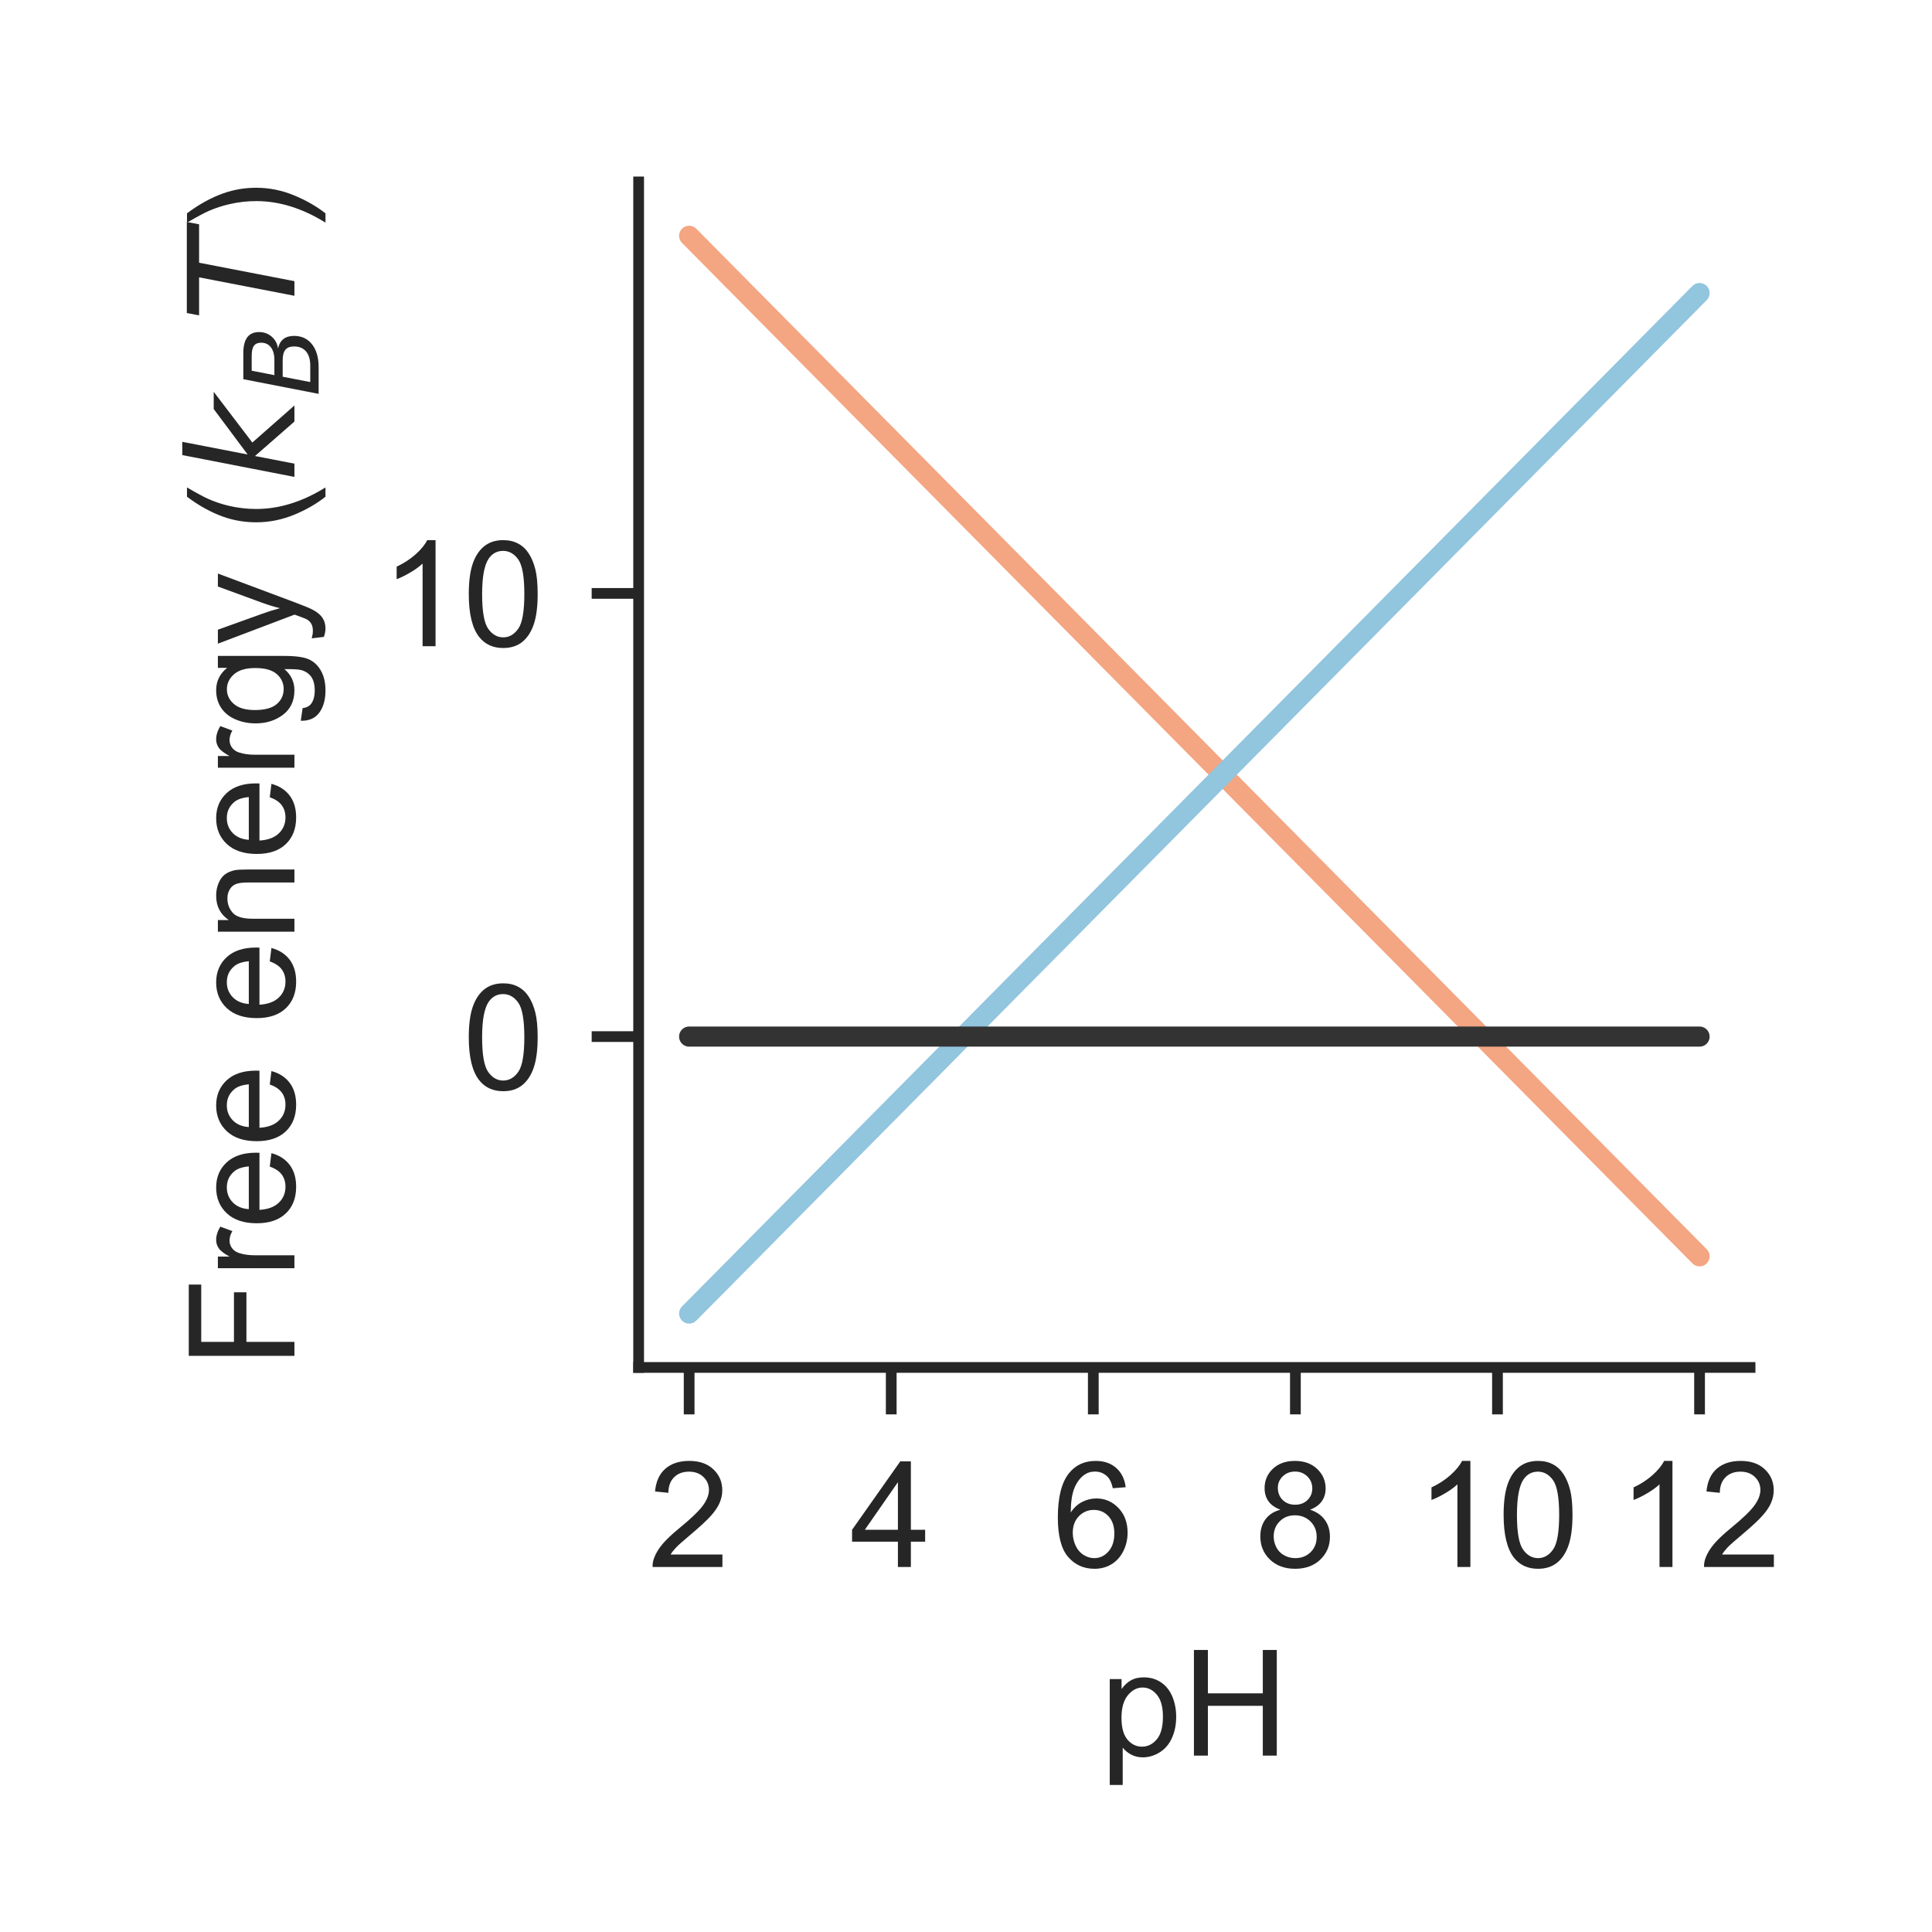 <?xml version="1.0" encoding="utf-8" standalone="no"?>
<!DOCTYPE svg PUBLIC "-//W3C//DTD SVG 1.1//EN"
  "http://www.w3.org/Graphics/SVG/1.1/DTD/svg11.dtd">
<!-- Created with matplotlib (http://matplotlib.org/) -->
<svg height="144pt" version="1.1" viewBox="0 0 144 144" width="144pt" xmlns="http://www.w3.org/2000/svg" xmlns:xlink="http://www.w3.org/1999/xlink">
 <defs>
  <style type="text/css">
*{stroke-linecap:butt;stroke-linejoin:round;}
  </style>
 </defs>
 <g id="figure_1">
  <g id="patch_1">
   <path d="M 0 144 
L 144 144 
L 144 0 
L 0 0 
z
" style="fill:#ffffff;"/>
  </g>
  <g id="axes_1">
   <g id="patch_2">
    <path d="M 47.6 101.92 
L 130.44 101.92 
L 130.44 13.56 
L 47.6 13.56 
z
" style="fill:#ffffff;"/>
   </g>
   <g id="matplotlib.axis_1">
    <g id="xtick_1">
     <g id="line2d_1">
      <defs>
       <path d="M 0 0 
L 0 3.5 
" id="m3ef9389ec2" style="stroke:#262626;stroke-width:0.8;"/>
      </defs>
      <g>
       <use style="fill:#262626;stroke:#262626;stroke-width:0.8;" x="51.365" xlink:href="#m3ef9389ec2" y="101.92"/>
      </g>
     </g>
     <g id="text_1">
      <!-- 2 -->
      <defs>
       <path d="M 50.344 8.453 
L 50.344 0 
L 3.031 0 
Q 2.938 3.172 4.047 6.109 
Q 5.859 10.938 9.828 15.625 
Q 13.812 20.312 21.344 26.469 
Q 33.016 36.031 37.109 41.625 
Q 41.219 47.219 41.219 52.203 
Q 41.219 57.422 37.469 61 
Q 33.734 64.594 27.734 64.594 
Q 21.391 64.594 17.578 60.781 
Q 13.766 56.984 13.719 50.25 
L 4.688 51.172 
Q 5.609 61.281 11.656 66.578 
Q 17.719 71.875 27.938 71.875 
Q 38.234 71.875 44.234 66.156 
Q 50.25 60.453 50.25 52 
Q 50.25 47.703 48.484 43.547 
Q 46.734 39.406 42.656 34.812 
Q 38.578 30.219 29.109 22.219 
Q 21.188 15.578 18.938 13.203 
Q 16.703 10.844 15.234 8.453 
z
" id="ArialMT-32"/>
      </defs>
      <g style="fill:#262626;" transform="translate(48.307 116.794)scale(0.11 -0.11)">
       <use xlink:href="#ArialMT-32"/>
      </g>
     </g>
    </g>
    <g id="xtick_2">
     <g id="line2d_2">
      <g>
       <use style="fill:#262626;stroke:#262626;stroke-width:0.8;" x="66.427" xlink:href="#m3ef9389ec2" y="101.92"/>
      </g>
     </g>
     <g id="text_2">
      <!-- 4 -->
      <defs>
       <path d="M 32.328 0 
L 32.328 17.141 
L 1.266 17.141 
L 1.266 25.203 
L 33.938 71.578 
L 41.109 71.578 
L 41.109 25.203 
L 50.781 25.203 
L 50.781 17.141 
L 41.109 17.141 
L 41.109 0 
z
M 32.328 25.203 
L 32.328 57.469 
L 9.906 25.203 
z
" id="ArialMT-34"/>
      </defs>
      <g style="fill:#262626;" transform="translate(63.369 116.794)scale(0.11 -0.11)">
       <use xlink:href="#ArialMT-34"/>
      </g>
     </g>
    </g>
    <g id="xtick_3">
     <g id="line2d_3">
      <g>
       <use style="fill:#262626;stroke:#262626;stroke-width:0.8;" x="81.489" xlink:href="#m3ef9389ec2" y="101.92"/>
      </g>
     </g>
     <g id="text_3">
      <!-- 6 -->
      <defs>
       <path d="M 49.75 54.047 
L 41.016 53.375 
Q 39.844 58.547 37.703 60.891 
Q 34.125 64.656 28.906 64.656 
Q 24.703 64.656 21.531 62.312 
Q 17.391 59.281 14.984 53.469 
Q 12.594 47.656 12.5 36.922 
Q 15.672 41.75 20.266 44.094 
Q 24.859 46.438 29.891 46.438 
Q 38.672 46.438 44.844 39.969 
Q 51.031 33.5 51.031 23.25 
Q 51.031 16.5 48.125 10.719 
Q 45.219 4.938 40.141 1.859 
Q 35.062 -1.219 28.609 -1.219 
Q 17.625 -1.219 10.688 6.859 
Q 3.766 14.938 3.766 33.5 
Q 3.766 54.25 11.422 63.672 
Q 18.109 71.875 29.438 71.875 
Q 37.891 71.875 43.281 67.141 
Q 48.688 62.406 49.75 54.047 
z
M 13.875 23.188 
Q 13.875 18.656 15.797 14.5 
Q 17.719 10.359 21.188 8.172 
Q 24.656 6 28.469 6 
Q 34.031 6 38.031 10.484 
Q 42.047 14.984 42.047 22.703 
Q 42.047 30.125 38.078 34.391 
Q 34.125 38.672 28.125 38.672 
Q 22.172 38.672 18.016 34.391 
Q 13.875 30.125 13.875 23.188 
z
" id="ArialMT-36"/>
      </defs>
      <g style="fill:#262626;" transform="translate(78.431 116.794)scale(0.11 -0.11)">
       <use xlink:href="#ArialMT-36"/>
      </g>
     </g>
    </g>
    <g id="xtick_4">
     <g id="line2d_4">
      <g>
       <use style="fill:#262626;stroke:#262626;stroke-width:0.8;" x="96.551" xlink:href="#m3ef9389ec2" y="101.92"/>
      </g>
     </g>
     <g id="text_4">
      <!-- 8 -->
      <defs>
       <path d="M 17.672 38.812 
Q 12.203 40.828 9.562 44.531 
Q 6.938 48.25 6.938 53.422 
Q 6.938 61.234 12.547 66.547 
Q 18.172 71.875 27.484 71.875 
Q 36.859 71.875 42.578 66.422 
Q 48.297 60.984 48.297 53.172 
Q 48.297 48.188 45.672 44.5 
Q 43.062 40.828 37.75 38.812 
Q 44.344 36.672 47.781 31.875 
Q 51.219 27.094 51.219 20.453 
Q 51.219 11.281 44.719 5.031 
Q 38.234 -1.219 27.641 -1.219 
Q 17.047 -1.219 10.547 5.047 
Q 4.047 11.328 4.047 20.703 
Q 4.047 27.688 7.594 32.391 
Q 11.141 37.109 17.672 38.812 
z
M 15.922 53.719 
Q 15.922 48.641 19.188 45.406 
Q 22.469 42.188 27.688 42.188 
Q 32.766 42.188 36.016 45.375 
Q 39.266 48.578 39.266 53.219 
Q 39.266 58.062 35.906 61.359 
Q 32.562 64.656 27.594 64.656 
Q 22.562 64.656 19.234 61.422 
Q 15.922 58.203 15.922 53.719 
z
M 13.094 20.656 
Q 13.094 16.891 14.875 13.375 
Q 16.656 9.859 20.172 7.922 
Q 23.688 6 27.734 6 
Q 34.031 6 38.125 10.047 
Q 42.234 14.109 42.234 20.359 
Q 42.234 26.703 38.016 30.859 
Q 33.797 35.016 27.438 35.016 
Q 21.234 35.016 17.156 30.906 
Q 13.094 26.812 13.094 20.656 
z
" id="ArialMT-38"/>
      </defs>
      <g style="fill:#262626;" transform="translate(93.492 116.794)scale(0.11 -0.11)">
       <use xlink:href="#ArialMT-38"/>
      </g>
     </g>
    </g>
    <g id="xtick_5">
     <g id="line2d_5">
      <g>
       <use style="fill:#262626;stroke:#262626;stroke-width:0.8;" x="111.613" xlink:href="#m3ef9389ec2" y="101.92"/>
      </g>
     </g>
     <g id="text_5">
      <!-- 10 -->
      <defs>
       <path d="M 37.25 0 
L 28.469 0 
L 28.469 56 
Q 25.297 52.984 20.141 49.953 
Q 14.984 46.922 10.891 45.406 
L 10.891 53.906 
Q 18.266 57.375 23.781 62.297 
Q 29.297 67.234 31.594 71.875 
L 37.25 71.875 
z
" id="ArialMT-31"/>
       <path d="M 4.156 35.297 
Q 4.156 48 6.766 55.734 
Q 9.375 63.484 14.516 67.672 
Q 19.672 71.875 27.484 71.875 
Q 33.25 71.875 37.594 69.547 
Q 41.938 67.234 44.766 62.859 
Q 47.609 58.5 49.219 52.219 
Q 50.828 45.953 50.828 35.297 
Q 50.828 22.703 48.234 14.969 
Q 45.656 7.234 40.5 3 
Q 35.359 -1.219 27.484 -1.219 
Q 17.141 -1.219 11.234 6.203 
Q 4.156 15.141 4.156 35.297 
z
M 13.188 35.297 
Q 13.188 17.672 17.312 11.828 
Q 21.438 6 27.484 6 
Q 33.547 6 37.672 11.859 
Q 41.797 17.719 41.797 35.297 
Q 41.797 52.984 37.672 58.781 
Q 33.547 64.594 27.391 64.594 
Q 21.344 64.594 17.719 59.469 
Q 13.188 52.938 13.188 35.297 
z
" id="ArialMT-30"/>
      </defs>
      <g style="fill:#262626;" transform="translate(105.496 116.794)scale(0.11 -0.11)">
       <use xlink:href="#ArialMT-31"/>
       <use x="55.615" xlink:href="#ArialMT-30"/>
      </g>
     </g>
    </g>
    <g id="xtick_6">
     <g id="line2d_6">
      <g>
       <use style="fill:#262626;stroke:#262626;stroke-width:0.8;" x="126.675" xlink:href="#m3ef9389ec2" y="101.92"/>
      </g>
     </g>
     <g id="text_6">
      <!-- 12 -->
      <g style="fill:#262626;" transform="translate(120.558 116.794)scale(0.11 -0.11)">
       <use xlink:href="#ArialMT-31"/>
       <use x="55.615" xlink:href="#ArialMT-32"/>
      </g>
     </g>
    </g>
    <g id="text_7">
     <!-- pH -->
     <defs>
      <path d="M 6.594 -19.875 
L 6.594 51.859 
L 14.594 51.859 
L 14.594 45.125 
Q 17.438 49.078 21 51.047 
Q 24.562 53.031 29.641 53.031 
Q 36.281 53.031 41.359 49.609 
Q 46.438 46.188 49.016 39.953 
Q 51.609 33.734 51.609 26.312 
Q 51.609 18.359 48.75 11.984 
Q 45.906 5.609 40.453 2.219 
Q 35.016 -1.172 29 -1.172 
Q 24.609 -1.172 21.109 0.688 
Q 17.625 2.547 15.375 5.375 
L 15.375 -19.875 
z
M 14.547 25.641 
Q 14.547 15.625 18.594 10.844 
Q 22.656 6.062 28.422 6.062 
Q 34.281 6.062 38.453 11.016 
Q 42.625 15.969 42.625 26.375 
Q 42.625 36.281 38.547 41.203 
Q 34.469 46.141 28.812 46.141 
Q 23.188 46.141 18.859 40.891 
Q 14.547 35.641 14.547 25.641 
z
" id="ArialMT-70"/>
      <path d="M 8.016 0 
L 8.016 71.578 
L 17.484 71.578 
L 17.484 42.188 
L 54.688 42.188 
L 54.688 71.578 
L 64.156 71.578 
L 64.156 0 
L 54.688 0 
L 54.688 33.734 
L 17.484 33.734 
L 17.484 0 
z
" id="ArialMT-48"/>
     </defs>
     <g style="fill:#262626;" transform="translate(81.989 130.853)scale(0.11 -0.11)">
      <use xlink:href="#ArialMT-70"/>
      <use x="55.615" xlink:href="#ArialMT-48"/>
     </g>
    </g>
   </g>
   <g id="matplotlib.axis_2">
    <g id="ytick_1">
     <g id="line2d_7">
      <defs>
       <path d="M 0 0 
L -3.5 0 
" id="m7bf5c150b7" style="stroke:#262626;stroke-width:0.8;"/>
      </defs>
      <g>
       <use style="fill:#262626;stroke:#262626;stroke-width:0.8;" x="47.6" xlink:href="#m7bf5c150b7" y="77.261"/>
      </g>
     </g>
     <g id="text_8">
      <!-- 0 -->
      <g style="fill:#262626;" transform="translate(34.483 81.198)scale(0.11 -0.11)">
       <use xlink:href="#ArialMT-30"/>
      </g>
     </g>
    </g>
    <g id="ytick_2">
     <g id="line2d_8">
      <g>
       <use style="fill:#262626;stroke:#262626;stroke-width:0.8;" x="47.6" xlink:href="#m7bf5c150b7" y="44.228"/>
      </g>
     </g>
     <g id="text_9">
      <!-- 10 -->
      <g style="fill:#262626;" transform="translate(28.366 48.165)scale(0.11 -0.11)">
       <use xlink:href="#ArialMT-31"/>
       <use x="55.615" xlink:href="#ArialMT-30"/>
      </g>
     </g>
    </g>
    <g id="text_10">
     <!-- Free energy ($k_B T$) -->
     <defs>
      <path d="M 8.203 0 
L 8.203 71.578 
L 56.5 71.578 
L 56.5 63.141 
L 17.672 63.141 
L 17.672 40.969 
L 51.266 40.969 
L 51.266 32.516 
L 17.672 32.516 
L 17.672 0 
z
" id="ArialMT-46"/>
      <path d="M 6.5 0 
L 6.5 51.859 
L 14.406 51.859 
L 14.406 44 
Q 17.438 49.516 20 51.266 
Q 22.562 53.031 25.641 53.031 
Q 30.078 53.031 34.672 50.203 
L 31.641 42.047 
Q 28.422 43.953 25.203 43.953 
Q 22.312 43.953 20.016 42.219 
Q 17.719 40.484 16.75 37.406 
Q 15.281 32.719 15.281 27.156 
L 15.281 0 
z
" id="ArialMT-72"/>
      <path d="M 42.094 16.703 
L 51.172 15.578 
Q 49.031 7.625 43.219 3.219 
Q 37.406 -1.172 28.375 -1.172 
Q 17 -1.172 10.328 5.828 
Q 3.656 12.844 3.656 25.484 
Q 3.656 38.578 10.391 45.797 
Q 17.141 53.031 27.875 53.031 
Q 38.281 53.031 44.875 45.953 
Q 51.469 38.875 51.469 26.031 
Q 51.469 25.25 51.422 23.688 
L 12.75 23.688 
Q 13.234 15.141 17.578 10.594 
Q 21.922 6.062 28.422 6.062 
Q 33.25 6.062 36.672 8.594 
Q 40.094 11.141 42.094 16.703 
z
M 13.234 30.906 
L 42.188 30.906 
Q 41.609 37.453 38.875 40.719 
Q 34.672 45.797 27.984 45.797 
Q 21.922 45.797 17.797 41.75 
Q 13.672 37.703 13.234 30.906 
z
" id="ArialMT-65"/>
      <path id="ArialMT-20"/>
      <path d="M 6.594 0 
L 6.594 51.859 
L 14.5 51.859 
L 14.5 44.484 
Q 20.219 53.031 31 53.031 
Q 35.688 53.031 39.625 51.344 
Q 43.562 49.656 45.516 46.922 
Q 47.469 44.188 48.25 40.438 
Q 48.734 37.984 48.734 31.891 
L 48.734 0 
L 39.938 0 
L 39.938 31.547 
Q 39.938 36.922 38.906 39.578 
Q 37.891 42.234 35.281 43.812 
Q 32.672 45.406 29.156 45.406 
Q 23.531 45.406 19.453 41.844 
Q 15.375 38.281 15.375 28.328 
L 15.375 0 
z
" id="ArialMT-6e"/>
      <path d="M 4.984 -4.297 
L 13.531 -5.562 
Q 14.062 -9.516 16.5 -11.328 
Q 19.781 -13.766 25.438 -13.766 
Q 31.547 -13.766 34.859 -11.328 
Q 38.188 -8.891 39.359 -4.5 
Q 40.047 -1.812 39.984 6.781 
Q 34.234 0 25.641 0 
Q 14.938 0 9.078 7.719 
Q 3.219 15.438 3.219 26.219 
Q 3.219 33.641 5.906 39.906 
Q 8.594 46.188 13.688 49.609 
Q 18.797 53.031 25.688 53.031 
Q 34.859 53.031 40.828 45.609 
L 40.828 51.859 
L 48.922 51.859 
L 48.922 7.031 
Q 48.922 -5.078 46.453 -10.125 
Q 44 -15.188 38.641 -18.109 
Q 33.297 -21.047 25.484 -21.047 
Q 16.219 -21.047 10.5 -16.875 
Q 4.781 -12.703 4.984 -4.297 
z
M 12.25 26.859 
Q 12.25 16.656 16.297 11.969 
Q 20.359 7.281 26.469 7.281 
Q 32.516 7.281 36.609 11.938 
Q 40.719 16.609 40.719 26.562 
Q 40.719 36.078 36.5 40.906 
Q 32.281 45.75 26.312 45.75 
Q 20.453 45.75 16.344 40.984 
Q 12.25 36.234 12.25 26.859 
z
" id="ArialMT-67"/>
      <path d="M 6.203 -19.969 
L 5.219 -11.719 
Q 8.109 -12.5 10.25 -12.5 
Q 13.188 -12.5 14.938 -11.516 
Q 16.703 -10.547 17.828 -8.797 
Q 18.656 -7.469 20.516 -2.25 
Q 20.75 -1.516 21.297 -0.094 
L 1.609 51.859 
L 11.078 51.859 
L 21.875 21.828 
Q 23.969 16.109 25.641 9.812 
Q 27.156 15.875 29.25 21.625 
L 40.328 51.859 
L 49.125 51.859 
L 29.391 -0.875 
Q 26.219 -9.422 24.469 -12.641 
Q 22.125 -17 19.094 -19.016 
Q 16.062 -21.047 11.859 -21.047 
Q 9.328 -21.047 6.203 -19.969 
z
" id="ArialMT-79"/>
      <path d="M 23.391 -21.047 
Q 16.109 -11.859 11.078 0.438 
Q 6.062 12.75 6.062 25.922 
Q 6.062 37.547 9.812 48.188 
Q 14.203 60.547 23.391 72.797 
L 29.688 72.797 
Q 23.781 62.641 21.875 58.297 
Q 18.891 51.562 17.188 44.234 
Q 15.094 35.109 15.094 25.875 
Q 15.094 2.391 29.688 -21.047 
z
" id="ArialMT-28"/>
      <path d="M 18.312 75.984 
L 27.297 75.984 
L 18.703 31.688 
L 49.516 54.688 
L 61.188 54.688 
L 26.812 28.516 
L 51.906 0 
L 41.016 0 
L 17.672 26.703 
L 12.5 0 
L 3.516 0 
z
" id="DejaVuSans-Oblique-6b"/>
      <path d="M 16.891 72.906 
L 42.094 72.906 
Q 52.344 72.906 57.422 69.094 
Q 62.5 65.281 62.5 57.625 
Q 62.5 50.594 58.125 45.484 
Q 53.766 40.375 46.688 39.312 
Q 52.734 37.938 55.766 34.078 
Q 58.797 30.219 58.797 23.781 
Q 58.797 12.797 50.656 6.391 
Q 42.531 0 28.422 0 
L 2.688 0 
z
M 19.281 34.812 
L 14.109 8.109 
L 29.984 8.109 
Q 38.922 8.109 43.75 12.203 
Q 48.578 16.312 48.578 23.781 
Q 48.578 29.547 45.375 32.172 
Q 42.188 34.812 35.109 34.812 
z
M 25.094 64.797 
L 20.797 42.828 
L 35.5 42.828 
Q 43.359 42.828 47.781 46.234 
Q 52.203 49.656 52.203 55.719 
Q 52.203 60.453 49.219 62.625 
Q 46.234 64.797 39.703 64.797 
z
" id="DejaVuSans-Oblique-42"/>
      <path d="M 5.906 72.906 
L 67.578 72.906 
L 66.016 64.594 
L 39.984 64.594 
L 27.484 0 
L 17.578 0 
L 30.078 64.594 
L 4.297 64.594 
z
" id="DejaVuSans-Oblique-54"/>
      <path d="M 12.359 -21.047 
L 6.062 -21.047 
Q 20.656 2.391 20.656 25.875 
Q 20.656 35.062 18.562 44.094 
Q 16.891 51.422 13.922 58.156 
Q 12.016 62.547 6.062 72.797 
L 12.359 72.797 
Q 21.531 60.547 25.922 48.188 
Q 29.688 37.547 29.688 25.922 
Q 29.688 12.75 24.625 0.438 
Q 19.578 -11.859 12.359 -21.047 
z
" id="ArialMT-29"/>
     </defs>
     <g style="fill:#262626;" transform="translate(21.946 101.96)rotate(-90)scale(0.11 -0.11)">
      <use transform="translate(0 0.016)" xlink:href="#ArialMT-46"/>
      <use transform="translate(61.084 0.016)" xlink:href="#ArialMT-72"/>
      <use transform="translate(94.385 0.016)" xlink:href="#ArialMT-65"/>
      <use transform="translate(150 0.016)" xlink:href="#ArialMT-65"/>
      <use transform="translate(205.615 0.016)" xlink:href="#ArialMT-20"/>
      <use transform="translate(233.398 0.016)" xlink:href="#ArialMT-65"/>
      <use transform="translate(289.014 0.016)" xlink:href="#ArialMT-6e"/>
      <use transform="translate(344.629 0.016)" xlink:href="#ArialMT-65"/>
      <use transform="translate(400.244 0.016)" xlink:href="#ArialMT-72"/>
      <use transform="translate(433.545 0.016)" xlink:href="#ArialMT-67"/>
      <use transform="translate(489.16 0.016)" xlink:href="#ArialMT-79"/>
      <use transform="translate(539.16 0.016)" xlink:href="#ArialMT-20"/>
      <use transform="translate(566.943 0.016)" xlink:href="#ArialMT-28"/>
      <use transform="translate(600.244 0.016)" xlink:href="#DejaVuSans-Oblique-6b"/>
      <use transform="translate(658.154 -16.391)scale(0.7)" xlink:href="#DejaVuSans-Oblique-42"/>
      <use transform="translate(708.911 0.016)" xlink:href="#DejaVuSans-Oblique-54"/>
      <use transform="translate(769.995 0.016)" xlink:href="#ArialMT-29"/>
     </g>
    </g>
   </g>
   <g id="patch_3">
    <path d="M 47.6 101.92 
L 47.6 13.56 
" style="fill:none;stroke:#262626;stroke-linecap:square;stroke-linejoin:miter;stroke-width:0.8;"/>
   </g>
   <g id="patch_4">
    <path d="M 47.6 101.92 
L 130.44 101.92 
" style="fill:none;stroke:#262626;stroke-linecap:square;stroke-linejoin:miter;stroke-width:0.8;"/>
   </g>
   <g id="line2d_9">
    <path clip-path="url(#pdf0d06c510)" d="M 51.365 17.576 
L 52.119 18.337 
L 52.872 19.098 
L 53.625 19.858 
L 54.378 20.619 
L 55.131 21.379 
L 55.884 22.14 
L 56.637 22.901 
L 57.39 23.661 
L 58.143 24.422 
L 58.896 25.182 
L 59.649 25.943 
L 60.403 26.704 
L 61.156 27.464 
L 61.909 28.225 
L 62.662 28.985 
L 63.415 29.746 
L 64.168 30.507 
L 64.921 31.267 
L 65.674 32.028 
L 66.427 32.788 
L 67.18 33.549 
L 67.933 34.31 
L 68.687 35.07 
L 69.44 35.831 
L 70.193 36.591 
L 70.946 37.352 
L 71.699 38.113 
L 72.452 38.873 
L 73.205 39.634 
L 73.958 40.394 
L 74.711 41.155 
L 75.464 41.916 
L 76.217 42.676 
L 76.971 43.437 
L 77.724 44.197 
L 78.477 44.958 
L 79.23 45.719 
L 79.983 46.479 
L 80.736 47.24 
L 81.489 48 
L 82.242 48.761 
L 82.995 49.522 
L 83.748 50.282 
L 84.501 51.043 
L 85.255 51.803 
L 86.008 52.564 
L 86.761 53.325 
L 87.514 54.085 
L 88.267 54.846 
L 89.02 55.607 
L 89.773 56.367 
L 90.526 57.128 
L 91.279 57.888 
L 92.032 58.649 
L 92.785 59.41 
L 93.539 60.17 
L 94.292 60.931 
L 95.045 61.691 
L 95.798 62.452 
L 96.551 63.213 
L 97.304 63.973 
L 98.057 64.734 
L 98.81 65.494 
L 99.563 66.255 
L 100.316 67.016 
L 101.069 67.776 
L 101.823 68.537 
L 102.576 69.297 
L 103.329 70.058 
L 104.082 70.819 
L 104.835 71.579 
L 105.588 72.34 
L 106.341 73.1 
L 107.094 73.861 
L 107.847 74.622 
L 108.6 75.382 
L 109.353 76.143 
L 110.107 76.903 
L 110.86 77.664 
L 111.613 78.425 
L 112.366 79.185 
L 113.119 79.946 
L 113.872 80.706 
L 114.625 81.467 
L 115.378 82.228 
L 116.131 82.988 
L 116.884 83.749 
L 117.637 84.509 
L 118.391 85.27 
L 119.144 86.031 
L 119.897 86.791 
L 120.65 87.552 
L 121.403 88.312 
L 122.156 89.073 
L 122.909 89.834 
L 123.662 90.594 
L 124.415 91.355 
L 125.168 92.115 
L 125.921 92.876 
L 126.675 93.637 
" style="fill:none;stroke:#f4a582;stroke-linecap:round;stroke-width:1.5;"/>
   </g>
   <g id="line2d_10">
    <path clip-path="url(#pdf0d06c510)" d="M 51.365 97.904 
L 52.119 97.143 
L 52.872 96.382 
L 53.625 95.622 
L 54.378 94.861 
L 55.131 94.101 
L 55.884 93.34 
L 56.637 92.579 
L 57.39 91.819 
L 58.143 91.058 
L 58.896 90.298 
L 59.649 89.537 
L 60.403 88.776 
L 61.156 88.016 
L 61.909 87.255 
L 62.662 86.495 
L 63.415 85.734 
L 64.168 84.973 
L 64.921 84.213 
L 65.674 83.452 
L 66.427 82.692 
L 67.18 81.931 
L 67.933 81.17 
L 68.687 80.41 
L 69.44 79.649 
L 70.193 78.889 
L 70.946 78.128 
L 71.699 77.367 
L 72.452 76.607 
L 73.205 75.846 
L 73.958 75.086 
L 74.711 74.325 
L 75.464 73.564 
L 76.217 72.804 
L 76.971 72.043 
L 77.724 71.283 
L 78.477 70.522 
L 79.23 69.761 
L 79.983 69.001 
L 80.736 68.24 
L 81.489 67.48 
L 82.242 66.719 
L 82.995 65.958 
L 83.748 65.198 
L 84.501 64.437 
L 85.255 63.677 
L 86.008 62.916 
L 86.761 62.155 
L 87.514 61.395 
L 88.267 60.634 
L 89.02 59.873 
L 89.773 59.113 
L 90.526 58.352 
L 91.279 57.592 
L 92.032 56.831 
L 92.785 56.07 
L 93.539 55.31 
L 94.292 54.549 
L 95.045 53.789 
L 95.798 53.028 
L 96.551 52.267 
L 97.304 51.507 
L 98.057 50.746 
L 98.81 49.986 
L 99.563 49.225 
L 100.316 48.464 
L 101.069 47.704 
L 101.823 46.943 
L 102.576 46.183 
L 103.329 45.422 
L 104.082 44.661 
L 104.835 43.901 
L 105.588 43.14 
L 106.341 42.38 
L 107.094 41.619 
L 107.847 40.858 
L 108.6 40.098 
L 109.353 39.337 
L 110.107 38.577 
L 110.86 37.816 
L 111.613 37.055 
L 112.366 36.295 
L 113.119 35.534 
L 113.872 34.774 
L 114.625 34.013 
L 115.378 33.252 
L 116.131 32.492 
L 116.884 31.731 
L 117.637 30.971 
L 118.391 30.21 
L 119.144 29.449 
L 119.897 28.689 
L 120.65 27.928 
L 121.403 27.168 
L 122.156 26.407 
L 122.909 25.646 
L 123.662 24.886 
L 124.415 24.125 
L 125.168 23.365 
L 125.921 22.604 
L 126.675 21.843 
" style="fill:none;stroke:#92c5de;stroke-linecap:round;stroke-width:1.5;"/>
   </g>
   <g id="line2d_11">
    <path clip-path="url(#pdf0d06c510)" d="M 51.365 77.261 
L 52.119 77.261 
L 52.872 77.261 
L 53.625 77.261 
L 54.378 77.261 
L 55.131 77.261 
L 55.884 77.261 
L 56.637 77.261 
L 57.39 77.261 
L 58.143 77.261 
L 58.896 77.261 
L 59.649 77.261 
L 60.403 77.261 
L 61.156 77.261 
L 61.909 77.261 
L 62.662 77.261 
L 63.415 77.261 
L 64.168 77.261 
L 64.921 77.261 
L 65.674 77.261 
L 66.427 77.261 
L 67.18 77.261 
L 67.933 77.261 
L 68.687 77.261 
L 69.44 77.261 
L 70.193 77.261 
L 70.946 77.261 
L 71.699 77.261 
L 72.452 77.261 
L 73.205 77.261 
L 73.958 77.261 
L 74.711 77.261 
L 75.464 77.261 
L 76.217 77.261 
L 76.971 77.261 
L 77.724 77.261 
L 78.477 77.261 
L 79.23 77.261 
L 79.983 77.261 
L 80.736 77.261 
L 81.489 77.261 
L 82.242 77.261 
L 82.995 77.261 
L 83.748 77.261 
L 84.501 77.261 
L 85.255 77.261 
L 86.008 77.261 
L 86.761 77.261 
L 87.514 77.261 
L 88.267 77.261 
L 89.02 77.261 
L 89.773 77.261 
L 90.526 77.261 
L 91.279 77.261 
L 92.032 77.261 
L 92.785 77.261 
L 93.539 77.261 
L 94.292 77.261 
L 95.045 77.261 
L 95.798 77.261 
L 96.551 77.261 
L 97.304 77.261 
L 98.057 77.261 
L 98.81 77.261 
L 99.563 77.261 
L 100.316 77.261 
L 101.069 77.261 
L 101.823 77.261 
L 102.576 77.261 
L 103.329 77.261 
L 104.082 77.261 
L 104.835 77.261 
L 105.588 77.261 
L 106.341 77.261 
L 107.094 77.261 
L 107.847 77.261 
L 108.6 77.261 
L 109.353 77.261 
L 110.107 77.261 
L 110.86 77.261 
L 111.613 77.261 
L 112.366 77.261 
L 113.119 77.261 
L 113.872 77.261 
L 114.625 77.261 
L 115.378 77.261 
L 116.131 77.261 
L 116.884 77.261 
L 117.637 77.261 
L 118.391 77.261 
L 119.144 77.261 
L 119.897 77.261 
L 120.65 77.261 
L 121.403 77.261 
L 122.156 77.261 
L 122.909 77.261 
L 123.662 77.261 
L 124.415 77.261 
L 125.168 77.261 
L 125.921 77.261 
L 126.675 77.261 
" style="fill:none;stroke:#333333;stroke-linecap:round;stroke-width:1.5;"/>
   </g>
  </g>
 </g>
 <defs>
  <clipPath id="pdf0d06c510">
   <rect height="88.36" width="82.84" x="47.6" y="13.56"/>
  </clipPath>
 </defs>
</svg>
